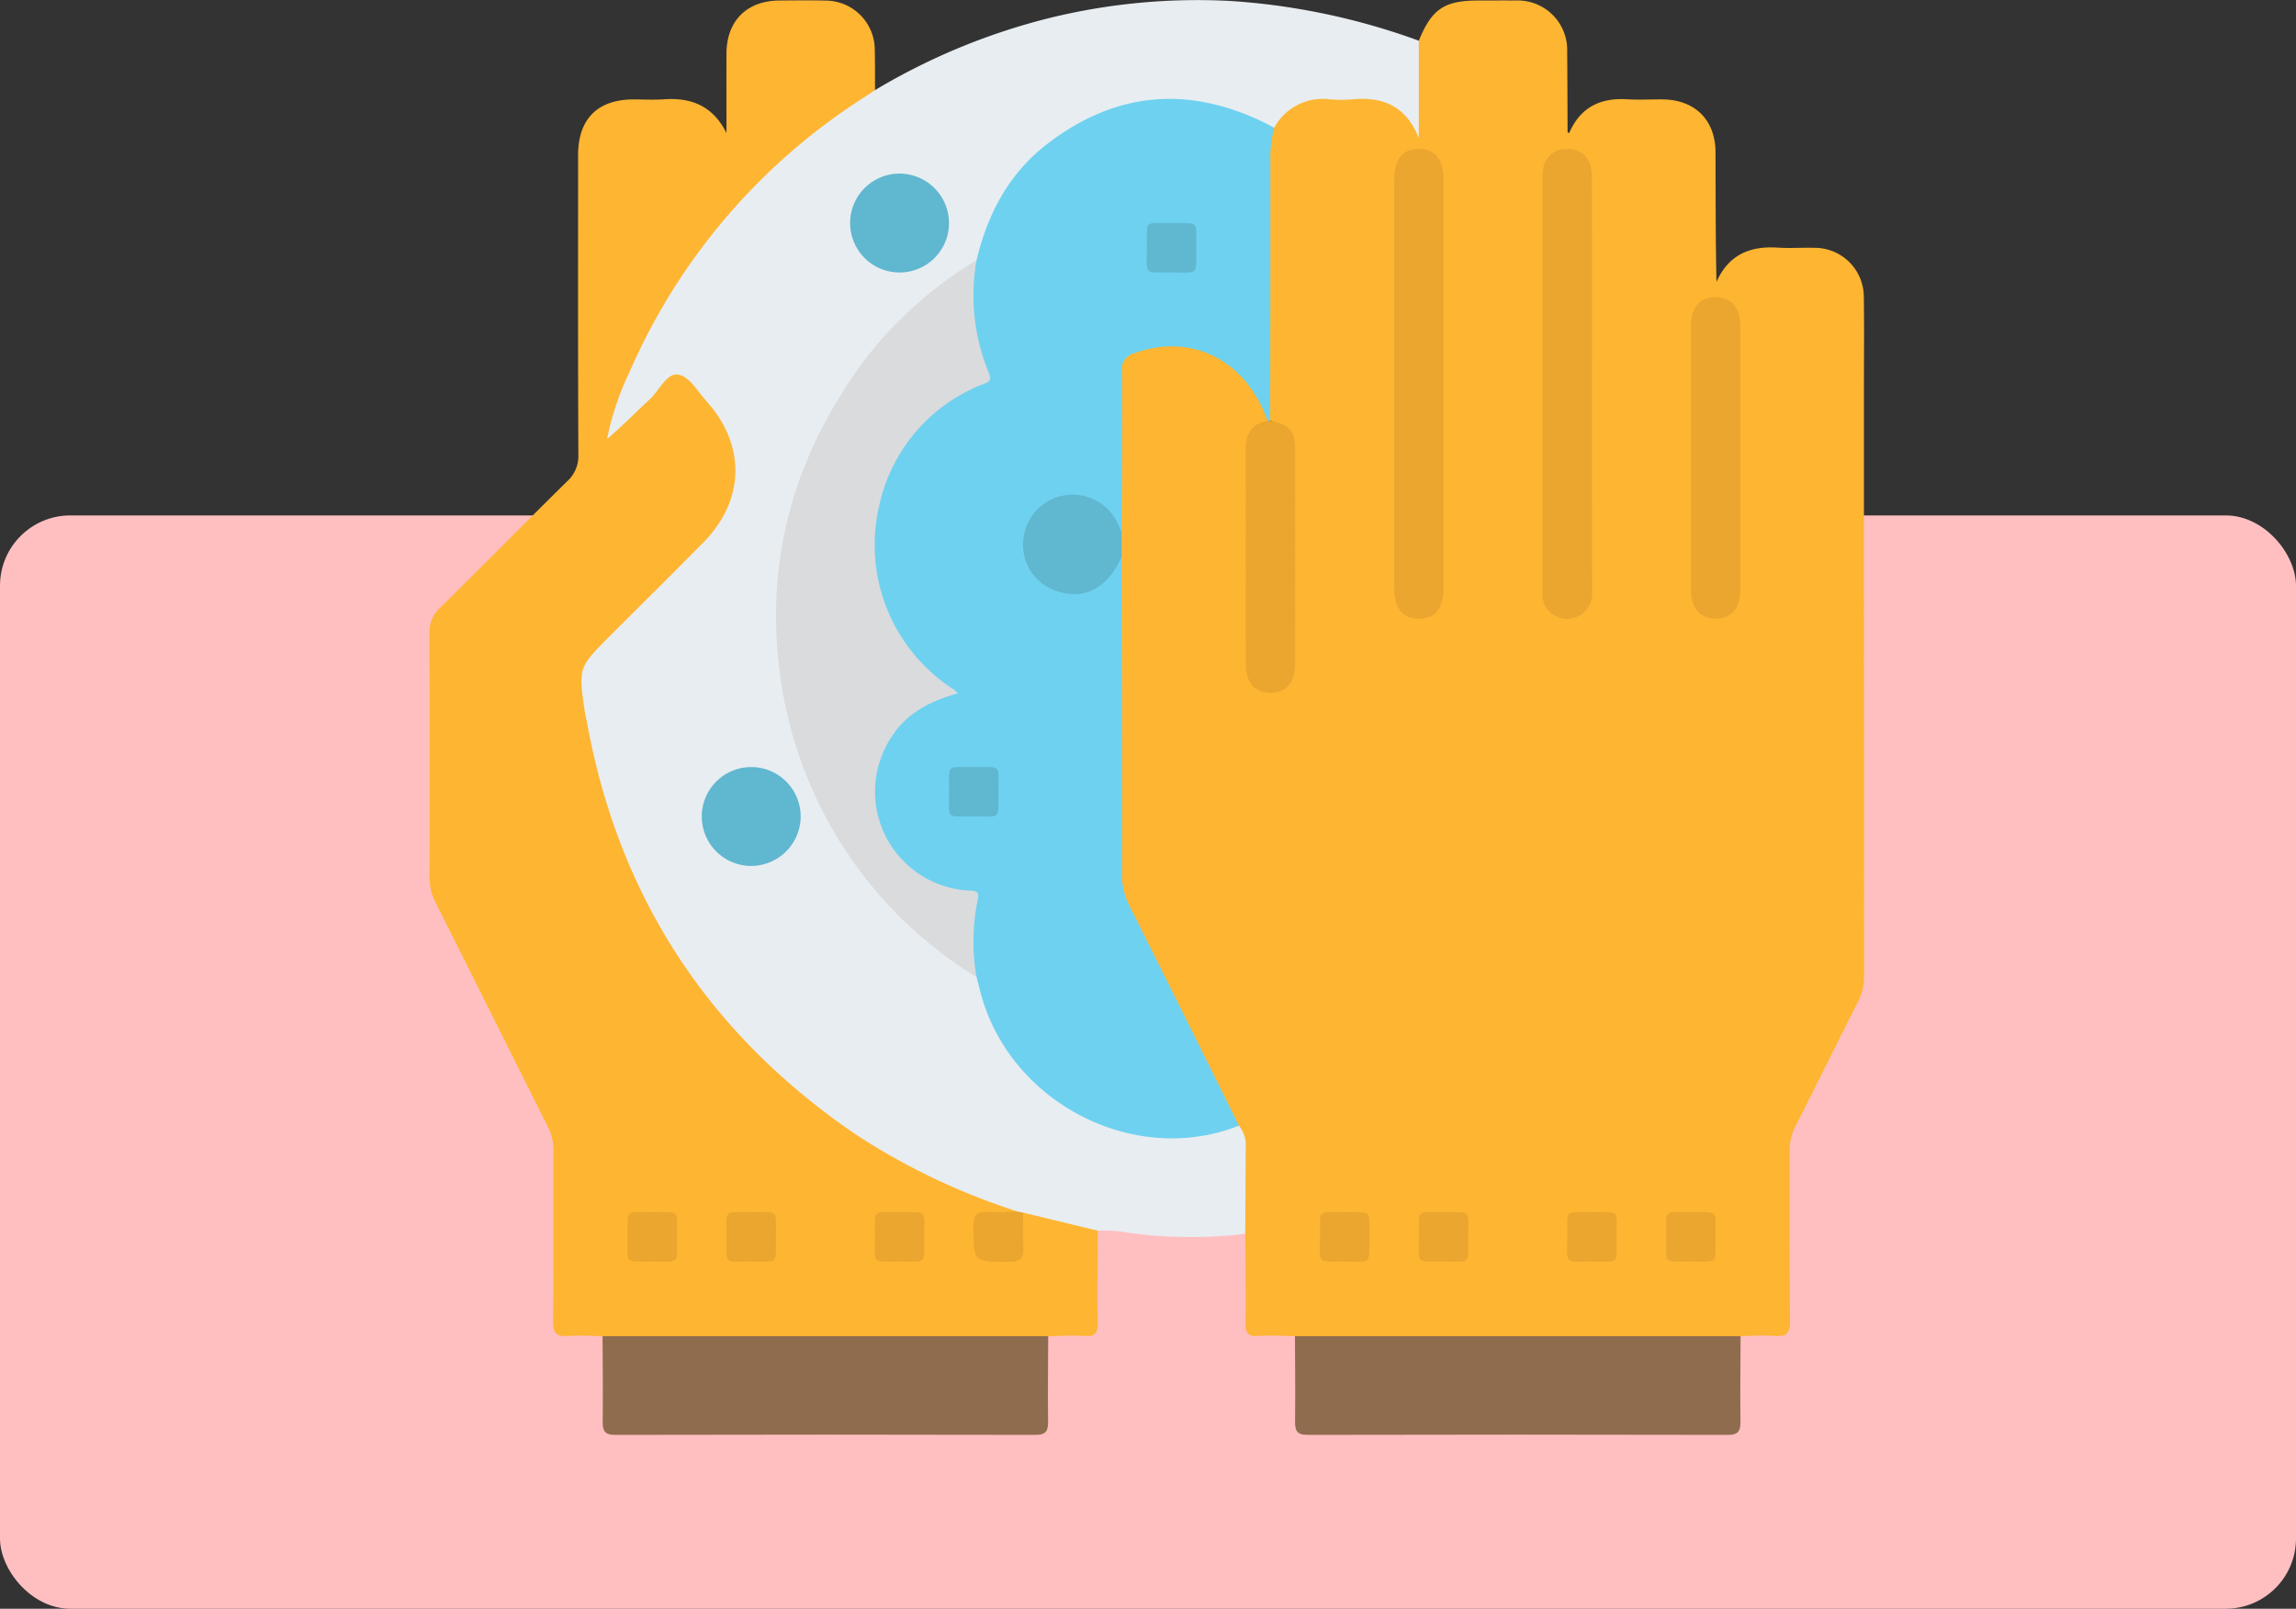 <svg xmlns="http://www.w3.org/2000/svg" width="294" height="206.001" viewBox="0 0 294 206.001">
  <rect x="0" y="0" width="294" height="206.001" fill="#333333" stroke="none"/>
  <g id="Grupo_165931" data-name="Grupo 165931" transform="translate(-1090 -1642.999)">
    <rect id="Rectángulo_41003" data-name="Rectángulo 41003" width="294" height="140" rx="9" transform="translate(1090 1709)" fill="#ffbfc1"/>
    <g id="Grupo_165930" data-name="Grupo 165930" transform="translate(1145 1643)">
      <g id="Grupo_165932" data-name="Grupo 165932">
        <path id="Trazado_151448" data-name="Trazado 151448" d="M126.674,5.21C128.343,1.143,129.939.066,134.3.064c1.583,0,3.166-.014,4.748,0a6.336,6.336,0,0,1,6.625,6.573c.036,3.428.034,6.857.054,10.286,0,.027.082.053.2.125,1.393-3.24,3.921-4.548,7.374-4.337,1.511.092,3.032.008,4.549.017,4.175.026,6.808,2.623,6.822,6.773.018,5.509,0,11.019.12,16.6,1.547-3.475,4.283-4.629,7.842-4.393,1.576.1,3.165-.016,4.747.025a6.292,6.292,0,0,1,6.28,6.311c.056,3.758.014,7.517.014,11.276q0,37.785.016,75.571a7.2,7.2,0,0,1-.782,3.4c-2.688,5.284-5.3,10.607-7.983,15.893a6.761,6.761,0,0,0-.767,3.2c.034,7.254-.036,14.508.058,21.761.021,1.61-.475,2.045-1.991,1.925-1.439-.115-2.9.006-4.347.023a3.948,3.948,0,0,1-2.644.589q-25.888.017-51.777,0a3.946,3.946,0,0,1-2.644-.589c-1.572-.017-3.151-.129-4.715-.023-1.35.091-1.625-.448-1.609-1.681.05-3.8-.018-7.6-.041-11.4a3.967,3.967,0,0,1-.529-2.622c-.02-2.538-.01-5.075-.006-7.612a7.8,7.8,0,0,0-.635-3.228q-6.9-13.912-13.9-27.777a11.79,11.79,0,0,1-1.285-5.5q.051-19.981.012-39.965c-.012-1.048-.009-2.094,0-3.142.02-6.441-.02-12.881,0-19.322.012-3.189.516-3.81,3.65-4.608a13.241,13.241,0,0,1,14.8,6.4,5.588,5.588,0,0,1,.806,3.376c-1.9,1.285-2.3,3.119-2.279,5.317.089,8.039.034,16.08.037,24.12a9.918,9.918,0,0,0,.165,2.558,2.438,2.438,0,0,0,4.785.055,9.233,9.233,0,0,0,.183-2.555c0-7.777-.074-15.554.045-23.329.04-2.653-.189-4.975-2.768-6.4a20.91,20.91,0,0,1-.49-5.09c.022-9.344.009-18.688.011-28.033a10.81,10.81,0,0,1,.514-4.084,7.2,7.2,0,0,1,7.092-4.4c1.975.021,3.953-.071,5.926.039a6.446,6.446,0,0,1,5.645,3.422c-.245-2.714-.1-5.835-.08-8.954a2.182,2.182,0,0,1,.529-1.455" fill="#feb532"/>
        <path id="Trazado_151449" data-name="Trazado 151449" d="M22.157,171.1c-1.45-.017-2.907-.138-4.347-.024-1.513.12-2.012-.311-1.991-1.923.094-7.251.024-14.5.058-21.756a6.8,6.8,0,0,0-.765-3.2C10.318,134.661,5.57,125.107.775,115.577a6.841,6.841,0,0,1-.764-3.2Q.054,96.748,0,81.123a4.157,4.157,0,0,1,1.338-3.288C6.789,72.472,12.152,67.018,17.6,61.654a4.361,4.361,0,0,0,1.459-3.436c-.06-12.79-.038-25.58-.033-38.37,0-4.6,2.489-7.1,7.061-7.118,1.319,0,2.643.078,3.955-.015,3.564-.254,6.3.922,7.981,4.326,0-3.392-.013-6.785,0-10.177.019-4.192,2.6-6.771,6.784-6.8C46.79.054,48.769.026,50.745.074A6.314,6.314,0,0,1,57.015,6.4c.041,1.713.021,3.428.029,5.142-.668,1.516-2.217,1.995-3.426,2.849A79.056,79.056,0,0,0,23.7,53.916a2.634,2.634,0,0,0-.225,1.216,65.629,65.629,0,0,0,6.16-6.2c1.727-2.036,2.234-2.127,4.062-.253,2.633,2.7,5.165,5.46,5.737,9.451a12.107,12.107,0,0,1-3.248,10.734C31.349,73.824,26.437,78.7,21.5,83.549a4.733,4.733,0,0,0-1.531,4.243,78.928,78.928,0,0,0,53.254,66.035,4.13,4.13,0,0,1,1.93.942c.324.361.038.578-.256.767a7.91,7.91,0,0,1-2.928.248c-1.126,0-1.753.43-1.695,1.623.006.131,0,.263-.007.394-.1,2.953,1.483,4.08,4.281,3.083.909-.323.839-1.059.9-1.772.109-1.292-.26-2.638.428-3.87a1.006,1.006,0,0,1,.907-.286c2.7.563,5.4,1.15,8.081,1.825.382.1.735.31.7.811-.013,3.933-.07,7.868-.014,11.8.017,1.231-.252,1.775-1.607,1.683-1.564-.106-3.143.007-4.716.024a3.959,3.959,0,0,1-2.644.589q-25.889.017-51.777,0a3.953,3.953,0,0,1-2.644-.589" fill="#feb532"/>
        <path id="Trazado_151450" data-name="Trazado 151450" d="M85.559,157.591l-9.541-2.31a.437.437,0,0,1-.664-.128,85.488,85.488,0,0,1-20.782-9.89C35.851,132.5,24.3,115.029,20.2,92.7c-.1-.518-.236-1.028-.313-1.548-.839-5.661-.836-5.661,3.249-9.746,3.961-3.962,7.941-7.907,11.88-11.892,5.383-5.449,5.535-12.5.407-18.187-1.141-1.266-2.209-3.236-3.68-3.368-1.421-.128-2.334,2.051-3.528,3.155-1.822,1.684-3.551,3.469-5.479,5.1a35.885,35.885,0,0,1,2.87-8.569A79.091,79.091,0,0,1,55.728,12.416c.443-.286.877-.584,1.316-.876a82.146,82.146,0,0,1,22.5-9.276A79.413,79.413,0,0,1,102.554.124a86.391,86.391,0,0,1,24.12,5.086V17.643c-1.737-4.226-4.733-5.251-8.452-4.927a17.613,17.613,0,0,1-2.959,0,7.068,7.068,0,0,0-7.105,3.644c-.788.293-1.4-.18-2.045-.482-14.591-6.87-30.562.345-35.1,15.866a6.116,6.116,0,0,1-.645,1.652c-2.207,2.189-4.953,3.678-7.295,5.724A53.3,53.3,0,0,0,48.354,60.363a50.632,50.632,0,0,0-3.448,21.124,52.9,52.9,0,0,0,12.743,32.334,56.544,56.544,0,0,0,11.233,9.9,5.4,5.4,0,0,1,1.47,1.308c.935,1.957,1.3,4.114,2.272,6.076a24.858,24.858,0,0,0,28.33,13.38,4.7,4.7,0,0,1,2.69-.345,4.021,4.021,0,0,1,.88,2.325c-.04,3.841-.052,7.683-.074,11.524a57.669,57.669,0,0,1-16.148-.318,26.916,26.916,0,0,0-2.743-.084" fill="#e8edf1"/>
        <path id="Trazado_151451" data-name="Trazado 151451" d="M22.157,171.1H79.222c-.012,3.627-.063,7.254-.014,10.88.017,1.209-.226,1.763-1.611,1.76q-26.907-.062-53.815,0c-1.385,0-1.628-.551-1.611-1.76.049-3.626,0-7.253-.014-10.88" fill="#906c4e"/>
        <path id="Trazado_151452" data-name="Trazado 151452" d="M110.815,171.1H167.88c-.012,3.627-.063,7.254-.014,10.88.017,1.209-.226,1.763-1.611,1.76q-26.907-.062-53.815,0c-1.385,0-1.628-.551-1.611-1.76.049-3.626,0-7.253-.014-10.88" fill="#906c4e"/>
        <path id="Trazado_151453" data-name="Trazado 151453" d="M70.048,33.316c1.422-5.992,4.176-11.168,9.17-14.974,8.695-6.628,17.946-7.386,27.719-2.626.414.2.814.428,1.222.643a14.945,14.945,0,0,0-.487,4.293q.012,16.611-.029,33.222a.23.23,0,0,1-.336.008C104.581,46.134,97.627,42.6,90.34,45.2a2.15,2.15,0,0,0-1.692,2.408c.059,6.832-.008,13.664-.03,20.5-.872-.026-.9-.851-1.237-1.351a5.909,5.909,0,0,0-6.658-2.616,5.815,5.815,0,0,0,0,11.165,5.909,5.909,0,0,0,6.656-2.618c.341-.5.368-1.325,1.237-1.354.022,13.518.063,27.036.042,40.554a8.908,8.908,0,0,0,.991,4.142q7.035,14.037,13.994,28.113c-13.494,5.349-29.572-3.045-33.151-17.305-.144-.571-.3-1.14-.445-1.71-1.4-2.614-.947-5.391-.644-8.127.241-2.179.321-2.17-1.743-2.552A13.292,13.292,0,0,1,59.85,92.562c1.672-1.971,4.028-2.883,6.448-4.058a43.619,43.619,0,0,1-4.622-4.359c-9.256-11.636-5.715-28.172,7.569-34.708,1.634-.805,1.867-1.587,1.269-3.193a24.984,24.984,0,0,1-1.345-9.924,6.916,6.916,0,0,1,.879-3" fill="#6ed1ef"/>
        <path id="Trazado_151454" data-name="Trazado 151454" d="M123.516,49.124q0-13.049,0-26.1c0-2.592,1.041-3.915,3.084-3.961,2.131-.049,3.245,1.311,3.245,4q0,26.1,0,52.2c0,2.59-1.043,3.915-3.084,3.961-2.131.048-3.244-1.313-3.246-4q0-13.048,0-26.1" fill="#eaa62e"/>
        <path id="Trazado_151455" data-name="Trazado 151455" d="M148.846,49.125q0,13.247.01,26.494a3.234,3.234,0,0,1-1.738,3.268,3.073,3.073,0,0,1-3.193-.172,3.123,3.123,0,0,1-1.418-2.864q.015-26.691.016-53.383c0-2.161,1.287-3.448,3.238-3.4,1.926.044,3.075,1.333,3.079,3.566q.022,13.248.006,26.494" fill="#eaa62e"/>
        <path id="Trazado_151456" data-name="Trazado 151456" d="M167.844,58.815q0,8.3,0,16.6c0,2.512-1.157,3.848-3.238,3.8-1.987-.043-3.087-1.354-3.088-3.756q-.012-16.8,0-33.6c0-2.516,1.154-3.847,3.239-3.8,1.986.042,3.083,1.354,3.088,3.755q.015,8.5,0,17" fill="#eaa62e"/>
        <path id="Trazado_151457" data-name="Trazado 151457" d="M107.308,53.882a2.326,2.326,0,0,0,.334-.008c2.406.426,3.2,1.3,3.2,3.66q.018,13.744,0,27.491c0,2.367-1.155,3.688-3.152,3.693s-3.169-1.311-3.171-3.675c-.011-9.163.012-18.327-.016-27.491-.007-2,.78-3.276,2.8-3.67" fill="#eaa62e"/>
        <path id="Trazado_151458" data-name="Trazado 151458" d="M88.618,71.335c-1.782,3.9-4.633,5.474-8.036,4.436a6.225,6.225,0,0,1-4.559-6.539,6.351,6.351,0,0,1,12.191-1.993c.127.293.269.58.4.869v3.227" fill="#60b7d0"/>
        <path id="Trazado_151459" data-name="Trazado 151459" d="M120.349,158.57c-.048,3.488.419,2.957-3.5,2.967-3.356.008-2.806.391-2.818-3.639-.01-3.208-.382-2.648,3.786-2.674,3-.019,2.486-.23,2.535,3.346" fill="#eaa62e"/>
        <path id="Trazado_151460" data-name="Trazado 151460" d="M129.821,155.215c3.72.054,3.171-.476,3.182,3.484.01,3.37.4,2.826-3.62,2.837-3.222.009-2.664.393-2.694-3.767-.021-2.981-.205-2.514,3.132-2.554" fill="#eaa62e"/>
        <path id="Trazado_151461" data-name="Trazado 151461" d="M152.013,158.389c-.056,3.686.485,3.135-3.519,3.147-3.342.01-2.79.393-2.8-3.655-.01-3.194-.375-2.627,3.8-2.659,2.961-.023,2.476-.181,2.519,3.167" fill="#eaa62e"/>
        <path id="Trazado_151462" data-name="Trazado 151462" d="M164.678,158.389c-.056,3.686.485,3.135-3.519,3.147-3.342.01-2.79.392-2.8-3.655-.01-3.195-.375-2.627,3.8-2.659,2.961-.023,2.476-.18,2.519,3.167" fill="#eaa62e"/>
        <path id="Trazado_151463" data-name="Trazado 151463" d="M25.359,158.287c.053-3.6-.472-3.047,3.6-3.062,3.227-.012,2.711-.358,2.717,3.544.006,3.3.407,2.744-3.691,2.77-3.093.02-2.584.228-2.63-3.252" fill="#eaa62e"/>
        <path id="Trazado_151464" data-name="Trazado 151464" d="M44.357,158.37c-.055,3.706.48,3.154-3.5,3.166-3.358.01-2.808.392-2.82-3.638-.01-3.209-.382-2.646,3.787-2.676,2.97-.021,2.491-.21,2.534,3.148" fill="#eaa62e"/>
        <path id="Trazado_151465" data-name="Trazado 151465" d="M63.355,158.475c-.053,3.6.472,3.047-3.6,3.062-3.227.012-2.711.358-2.717-3.544-.006-3.3-.407-2.744,3.691-2.77,3.093-.02,2.584-.228,2.63,3.252" fill="#eaa62e"/>
        <path id="Trazado_151466" data-name="Trazado 151466" d="M75.354,155.154l.664.128c0,1.511-.081,3.028.026,4.531.1,1.432-.5,1.757-1.826,1.763-4.621.02-4.552.064-4.568-4.552-.006-1.55.559-1.933,1.963-1.832,1.24.089,2.493-.018,3.741-.038" fill="#eaa62e"/>
        <path id="Trazado_151467" data-name="Trazado 151467" d="M70.048,33.316a25.982,25.982,0,0,0,1.594,14.491c.457,1.075-.224,1.15-.93,1.453a21.562,21.562,0,0,0-13.171,15.7,21.955,21.955,0,0,0,9.567,23.314,5.331,5.331,0,0,1,.538.508c-3.429.977-6.417,2.429-8.4,5.454a12.683,12.683,0,0,0,9.791,19.794c.935.06,1.418.056,1.14,1.3a26.354,26.354,0,0,0-.129,9.795,55.072,55.072,0,0,1-10.311-8.2A53.663,53.663,0,0,1,45.1,87.832c-2.492-15.7,1.5-29.668,10.966-42.2a51.981,51.981,0,0,1,13.98-12.316" fill="#d9dbdd"/>
        <path id="Trazado_151468" data-name="Trazado 151468" d="M66.519,28.656a6.331,6.331,0,1,1-6.138-6.425,6.353,6.353,0,0,1,6.138,6.425" fill="#60b7d0"/>
        <path id="Trazado_151469" data-name="Trazado 151469" d="M41.056,110.883a6.331,6.331,0,1,1,6.464-6.1,6.358,6.358,0,0,1-6.464,6.1" fill="#60b7d0"/>
        <path id="Trazado_151470" data-name="Trazado 151470" d="M98.185,31.807c-.056,3.614.485,3.065-3.591,3.074-3.262.008-2.716.425-2.73-3.726-.011-3.109-.345-2.562,3.678-2.586,3.1-.019,2.6-.25,2.643,3.238" fill="#60b7d0"/>
        <path id="Trazado_151471" data-name="Trazado 151471" d="M72.854,101.477c-.055,3.606.48,3.05-3.6,3.065-3.23.012-2.714.376-2.72-3.541,0-3.306-.421-2.746,3.688-2.772,3.093-.02,2.587-.247,2.633,3.248" fill="#60b7d0"/>
      </g>
    </g>
  </g>
</svg>

